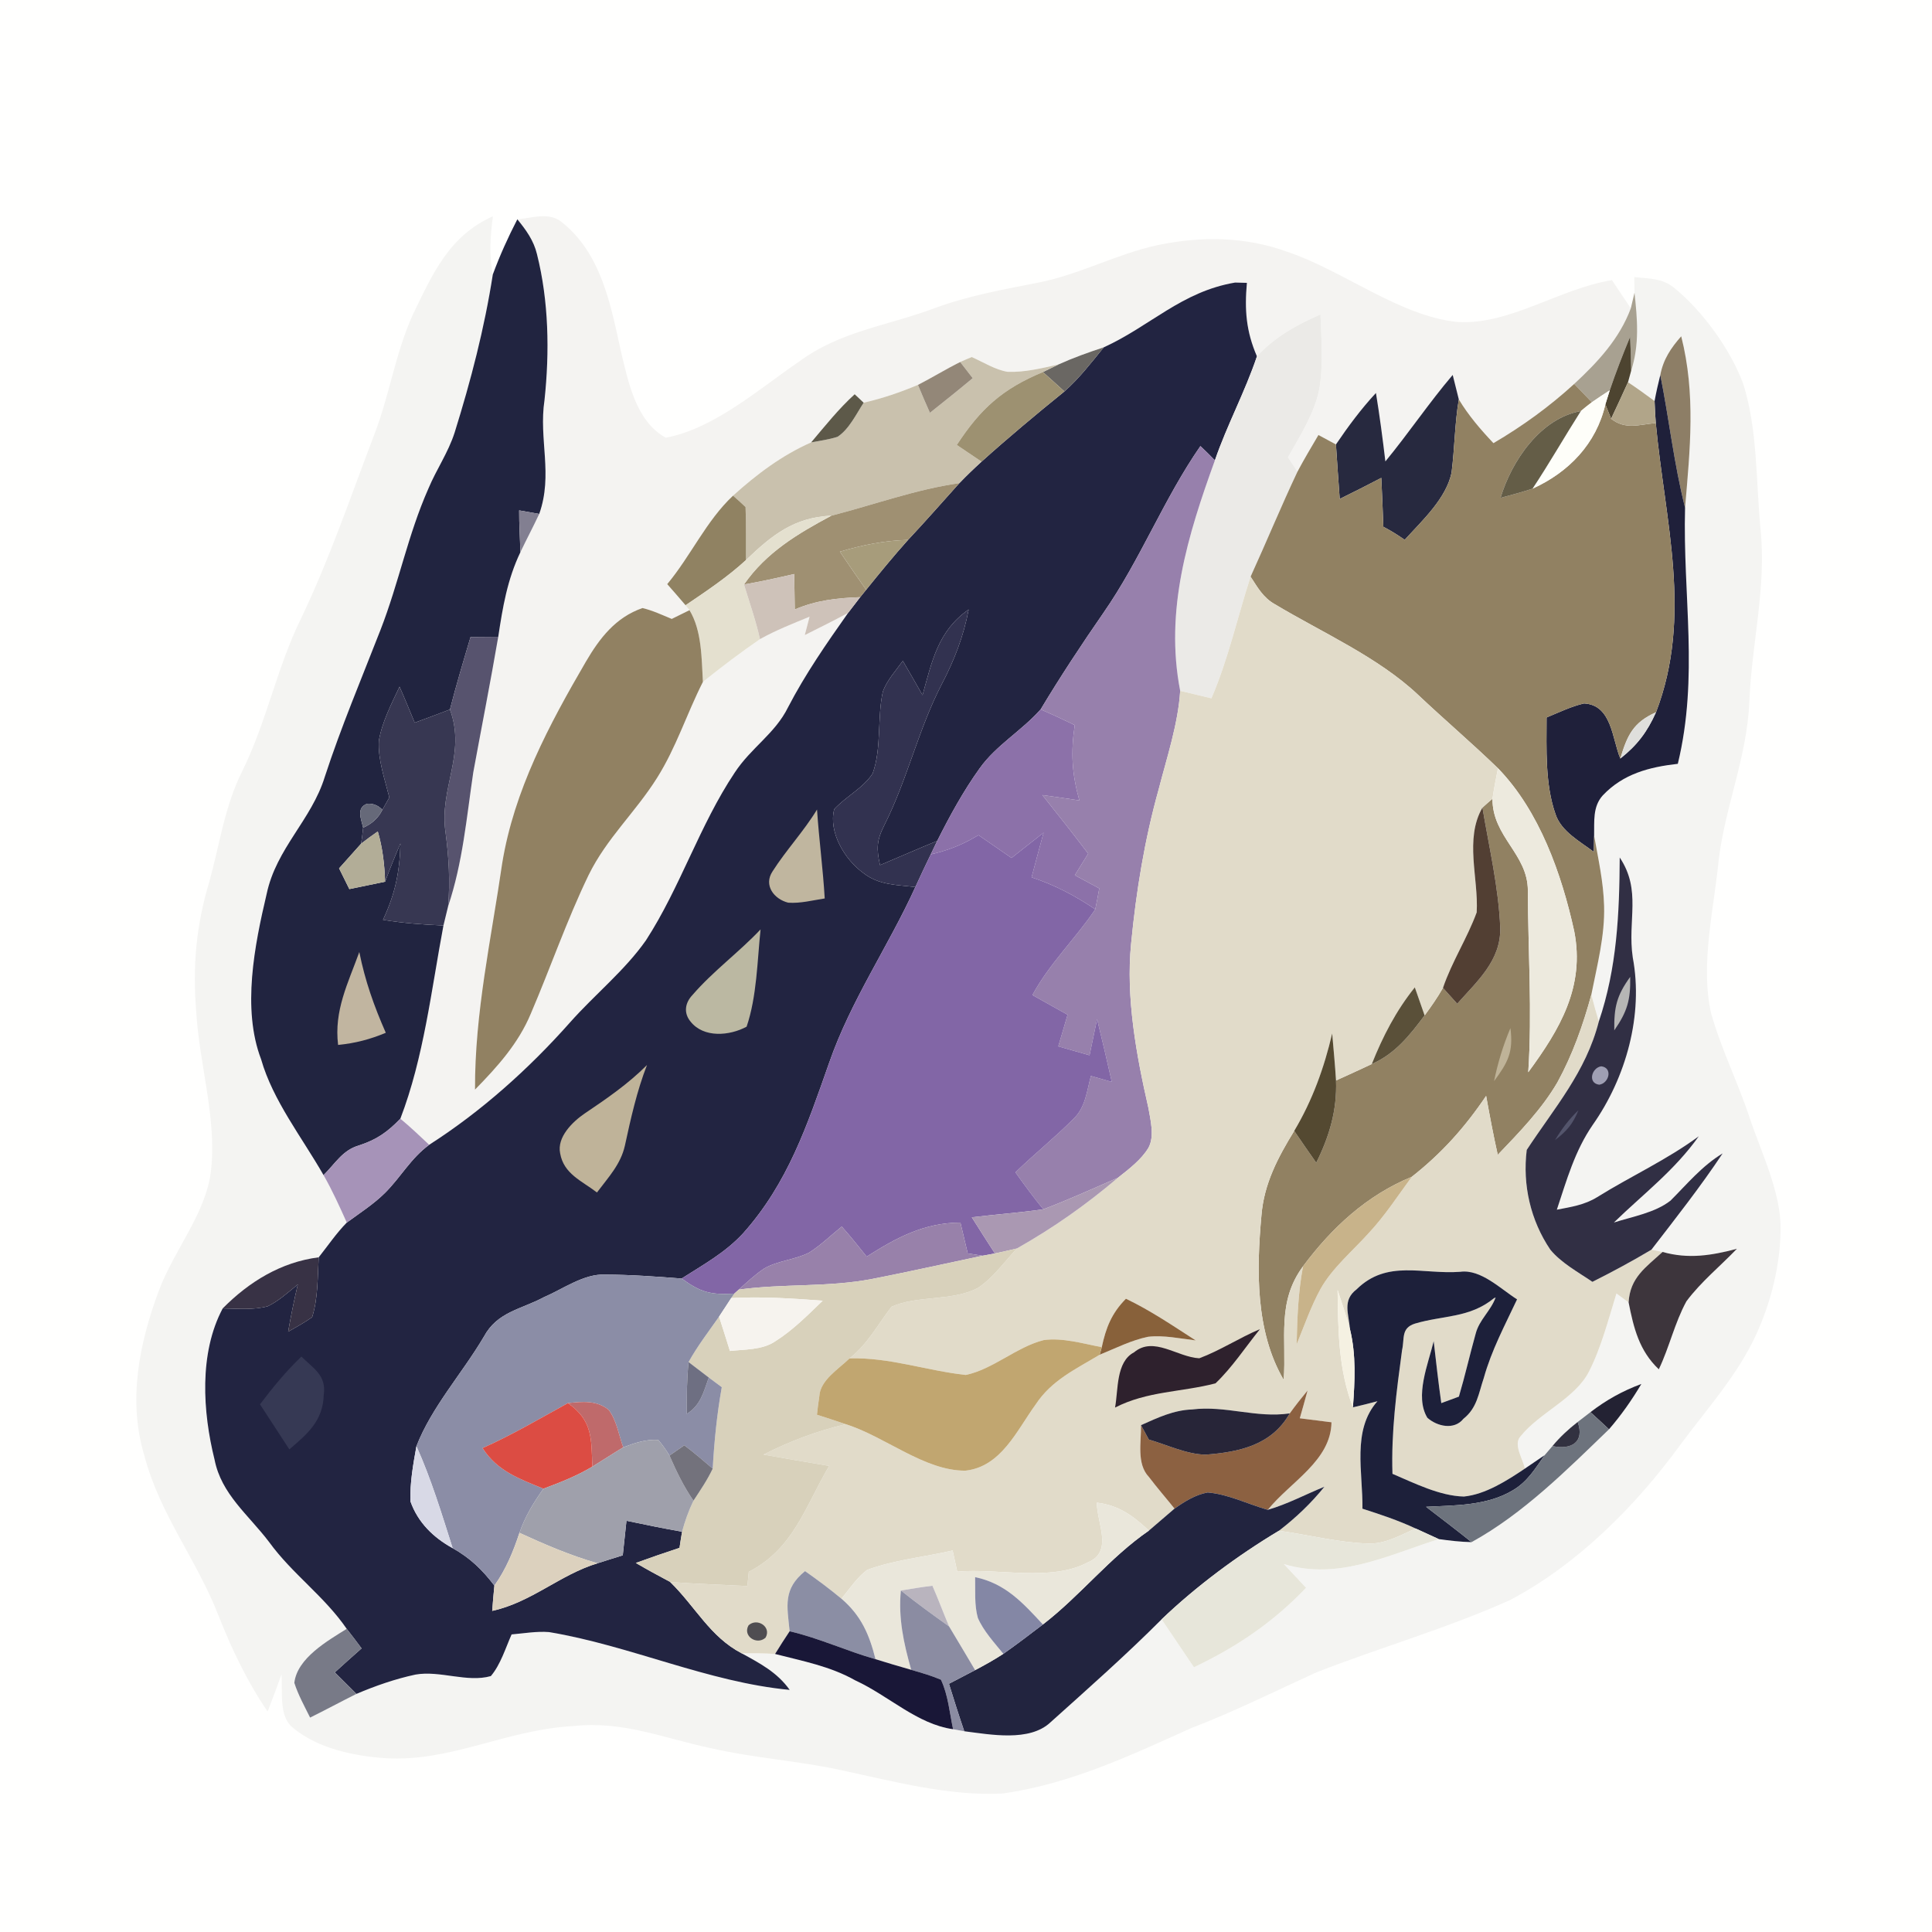 <?xml version="1.0" encoding="UTF-8" standalone="no"?>
<!DOCTYPE svg PUBLIC "-//W3C//DTD SVG 1.1//EN" "http://www.w3.org/Graphics/SVG/1.1/DTD/svg11.dtd">
<svg xmlns="http://www.w3.org/2000/svg" version="1.1" viewBox="0 0 256 256" width="256.0pt" height="256.0pt">
<path d="M 0.00 0.00 L 256.00 0.00 L 256.00 256.00 L 0.00 256.00 L 0.00 0.00 Z" fill="#fffffe" />
<path d="M 74.49 29.48 C 79.67 33.61 80.94 40.44 82.27 46.54 C 83.25 50.58 84.24 55.81 88.22 58.00 C 94.63 56.80 100.60 51.52 105.90 47.90 C 111.40 43.85 117.50 43.21 123.94 40.80 C 128.37 39.17 132.96 38.36 137.57 37.45 C 143.07 36.37 147.92 33.67 153.35 32.49 C 159.11 31.28 165.04 31.33 170.61 33.38 C 178.02 35.86 185.44 41.91 193.18 42.67 C 200.10 43.06 206.56 38.27 213.59 37.12 C 214.42 38.37 215.25 39.61 216.09 40.85 C 214.59 44.89 211.70 47.99 208.59 50.87 C 205.29 53.89 201.74 56.46 197.89 58.72 C 196.19 56.92 194.58 55.05 193.30 52.92 C 193.04 51.84 192.77 50.76 192.49 49.68 C 189.35 53.37 186.65 57.40 183.57 61.14 C 183.21 58.11 182.81 55.08 182.32 52.07 C 180.35 54.19 178.64 56.50 177.02 58.89 C 176.24 58.48 175.47 58.06 174.70 57.64 C 173.75 59.25 172.80 60.85 171.92 62.50 C 171.50 61.86 171.08 61.23 170.66 60.59 C 172.24 57.81 174.20 54.72 174.81 51.56 C 175.37 48.35 175.08 44.90 174.97 41.66 C 171.82 43.04 168.91 44.65 166.55 47.22 C 165.11 43.88 164.90 41.07 165.22 37.48 C 164.70 37.46 164.18 37.45 163.66 37.44 C 156.57 38.64 152.42 43.21 146.26 46.02 C 144.22 46.69 142.21 47.41 140.26 48.29 C 138.08 48.79 135.76 49.35 133.52 49.27 C 131.87 49.00 130.28 47.98 128.76 47.31 C 128.24 47.52 127.74 47.74 127.23 47.97 C 125.33 48.91 123.52 50.04 121.63 51.00 C 119.30 51.98 116.90 52.80 114.44 53.36 L 113.25 52.24 C 111.10 54.20 109.35 56.41 107.48 58.62 C 103.61 60.33 100.26 62.85 97.13 65.68 C 93.59 68.99 91.53 73.66 88.41 77.40 C 89.23 78.33 90.04 79.26 90.84 80.20 L 91.36 80.85 C 90.58 81.24 89.79 81.62 89.01 82.01 C 87.75 81.49 86.46 80.88 85.13 80.57 C 81.58 81.80 79.47 84.54 77.64 87.66 C 72.75 96.05 68.12 104.71 66.54 114.41 C 65.09 124.44 62.90 134.18 62.94 144.38 C 65.90 141.36 68.68 138.28 70.33 134.33 C 72.94 128.24 75.11 121.92 77.99 115.96 C 80.40 111.05 84.15 107.70 87.06 103.08 C 89.62 99.01 90.93 94.73 93.14 90.35 C 95.59 88.39 98.11 86.47 100.70 84.69 C 102.79 83.52 105.06 82.63 107.27 81.72 C 107.06 82.53 106.85 83.34 106.64 84.15 C 108.56 83.19 110.49 82.24 112.38 81.21 C 109.52 85.26 106.71 89.31 104.42 93.72 C 102.71 97.20 99.52 99.07 97.35 102.38 C 92.71 109.32 90.14 117.58 85.59 124.60 C 82.78 128.61 78.76 131.82 75.51 135.50 C 70.07 141.63 63.78 147.27 56.87 151.69 C 55.62 150.51 54.37 149.33 53.05 148.23 C 56.16 140.14 57.16 131.11 58.76 122.63 C 58.96 121.78 59.17 120.93 59.38 120.08 C 61.32 114.29 61.82 108.35 62.71 102.35 C 63.81 96.36 64.99 90.38 66.02 84.38 C 66.61 80.46 67.22 76.80 68.95 73.18 C 69.76 71.48 70.65 69.81 71.45 68.10 C 73.31 62.86 71.36 58.23 72.15 53.01 C 72.83 46.63 72.72 39.91 71.15 33.67 C 70.72 31.87 69.70 30.46 68.55 29.06 C 70.52 28.89 72.82 28.03 74.49 29.48 Z" fill="#f4f3f1" />
<path d="M 65.31 28.66 C 64.98 31.26 64.78 33.79 65.30 36.37 C 64.19 43.51 62.39 50.43 60.24 57.32 C 59.38 59.99 57.84 62.17 56.76 64.75 C 54.04 70.90 52.87 77.16 50.42 83.46 C 47.90 89.93 45.20 96.31 43.04 102.92 C 41.27 108.67 36.61 112.38 35.33 118.46 C 33.73 125.25 32.04 133.68 34.60 140.37 C 36.16 145.84 40.02 150.71 42.87 155.71 C 44.04 157.75 44.99 159.87 45.95 162.00 C 44.58 163.39 43.46 165.05 42.23 166.60 C 37.24 167.23 32.99 169.85 29.51 173.37 C 26.35 179.30 26.86 187.09 28.43 193.41 C 29.33 198.00 32.90 200.69 35.66 204.33 C 38.72 208.55 42.98 211.51 45.94 215.83 C 43.40 217.42 39.37 219.71 39.00 222.99 C 39.51 224.58 40.35 226.10 41.09 227.59 C 43.15 226.57 45.17 225.48 47.23 224.45 C 49.75 223.38 52.39 222.46 55.06 221.89 C 58.30 221.32 61.90 222.98 65.04 222.09 C 66.33 220.57 66.98 218.39 67.79 216.57 C 69.42 216.43 71.11 216.13 72.75 216.26 C 83.48 218.04 93.82 222.90 104.64 223.92 C 102.99 221.60 100.72 220.41 98.29 219.08 C 99.76 219.06 101.23 219.05 102.70 219.16 C 106.37 220.11 109.98 220.77 113.33 222.66 C 117.80 224.72 121.52 228.46 126.29 229.13 L 127.77 229.40 C 131.21 229.83 136.42 230.84 139.20 228.21 C 144.18 223.74 149.19 219.31 153.92 214.57 C 155.35 216.68 156.78 218.80 158.20 220.92 C 163.88 218.22 168.71 214.96 173.06 210.39 C 172.08 209.34 171.10 208.29 170.12 207.25 C 177.34 209.43 183.82 206.10 190.65 203.94 C 192.09 204.14 193.53 204.31 194.99 204.34 C 201.82 200.59 207.62 194.77 213.20 189.39 C 214.82 187.52 216.23 185.51 217.49 183.38 C 214.97 184.32 212.87 185.49 210.74 187.12 C 210.17 187.55 209.61 187.98 209.05 188.42 C 207.83 189.37 206.69 190.42 205.71 191.61 C 205.37 192.01 205.03 192.41 204.68 192.81 C 203.81 193.41 202.93 194.00 202.05 194.60 C 201.83 193.37 200.45 191.38 201.49 190.31 C 203.96 187.21 208.71 185.32 210.54 181.76 C 212.19 178.52 213.11 174.85 214.19 171.39 C 214.72 171.78 215.26 172.18 215.80 172.58 C 216.47 175.97 217.20 178.98 219.80 181.44 C 221.20 178.52 221.91 175.26 223.46 172.43 C 225.36 169.87 227.94 167.78 230.15 165.47 C 226.80 166.36 223.72 166.86 220.30 165.89 L 218.82 165.59 C 222.03 161.43 225.36 157.20 228.26 152.83 C 225.52 154.49 223.58 156.86 221.35 159.09 C 219.30 160.70 216.28 161.21 213.85 161.99 C 217.77 158.18 221.87 155.11 225.10 150.56 C 220.82 153.71 216.11 155.84 211.63 158.63 C 209.97 159.66 208.17 159.93 206.29 160.29 C 207.60 156.36 208.66 152.52 211.04 149.06 C 215.46 142.78 217.78 134.49 216.35 126.87 C 215.62 121.94 217.55 118.00 214.62 113.62 C 214.58 121.04 214.26 128.27 211.85 135.36 C 211.50 134.18 211.17 132.99 210.86 131.80 C 211.63 127.90 212.67 123.98 212.55 120.01 C 212.46 116.81 211.78 113.85 211.23 110.73 C 211.27 108.85 211.02 106.89 212.38 105.39 C 215.09 102.53 218.53 101.64 222.32 101.21 C 225.12 89.61 222.97 78.99 223.28 67.27 C 223.94 59.53 224.71 52.22 222.77 44.56 C 221.41 46.10 220.38 47.63 220.00 49.69 C 219.71 50.84 219.45 51.99 219.24 53.14 C 218.08 52.29 216.92 51.44 215.72 50.65 L 216.14 49.12 C 217.25 45.65 216.97 42.34 216.58 38.79 L 216.55 36.72 C 218.52 36.93 220.31 36.84 221.92 38.21 C 225.63 41.24 229.34 46.37 230.99 50.88 C 232.90 56.89 232.67 63.74 233.27 70.00 C 234.09 77.88 232.12 85.08 231.80 92.94 C 231.51 100.20 228.66 106.67 227.75 113.80 C 227.13 120.37 225.26 127.76 226.73 134.26 C 228.07 139.02 230.32 143.50 231.87 148.21 C 233.43 152.86 236.02 158.06 235.94 162.99 C 235.87 167.71 234.69 172.44 232.75 176.73 C 230.25 182.23 226.19 186.64 222.59 191.53 C 216.67 199.62 209.01 207.31 200.08 212.02 C 191.78 215.75 182.92 218.28 174.45 221.59 C 168.93 224.11 163.51 226.81 157.83 228.99 C 149.93 232.54 141.77 236.42 132.82 237.65 C 125.79 238.02 118.38 236.04 111.52 234.57 C 105.81 233.31 99.98 232.97 94.28 231.66 C 87.92 230.33 82.63 228.00 75.98 228.71 C 66.97 229.21 59.80 233.49 51.07 232.97 C 46.97 232.69 42.17 231.70 38.92 229.02 C 36.86 227.53 37.49 224.11 37.30 221.87 C 36.71 223.52 36.09 225.16 35.46 226.79 C 32.74 222.80 30.71 218.52 28.94 214.04 C 26.00 206.51 21.20 200.75 19.12 192.85 C 16.92 185.54 18.45 178.00 21.05 171.02 C 23.06 165.61 27.40 160.64 27.97 154.99 C 28.73 148.20 26.40 140.98 26.00 134.03 C 25.50 128.05 26.00 122.56 27.74 116.82 C 29.13 111.83 29.75 106.85 32.12 102.14 C 35.33 95.63 36.68 88.49 39.88 81.97 C 43.67 74.06 46.46 65.81 49.58 57.62 C 51.63 52.33 52.37 46.84 54.70 41.70 C 57.32 36.30 59.48 31.27 65.31 28.66 Z" fill="#f4f4f2" />
<path d="M 68.55 29.06 C 69.70 30.46 70.72 31.87 71.15 33.67 C 72.72 39.91 72.83 46.63 72.15 53.01 C 71.36 58.23 73.31 62.86 71.45 68.10 C 70.56 67.94 69.68 67.78 68.79 67.63 C 68.78 69.49 68.91 71.32 68.95 73.18 C 67.22 76.80 66.61 80.46 66.02 84.38 C 64.80 84.39 63.57 84.40 62.35 84.41 C 61.40 87.60 60.45 90.78 59.62 94.01 C 58.07 94.60 56.51 95.19 54.95 95.76 C 54.29 94.16 53.64 92.57 52.94 90.99 C 51.87 93.26 50.62 95.68 50.20 98.16 C 50.06 100.64 50.99 103.27 51.59 105.67 C 51.28 106.21 50.97 106.75 50.67 107.30 C 50.07 106.69 49.39 106.43 48.62 106.51 C 47.17 107.06 47.87 108.57 48.12 109.67 C 48.05 110.38 47.96 111.08 47.85 111.79 C 46.88 112.88 45.90 113.96 44.93 115.06 C 45.38 115.98 45.84 116.89 46.29 117.81 C 47.87 117.49 49.45 117.16 51.03 116.83 C 51.66 115.12 52.34 113.44 53.06 111.77 C 52.96 115.60 52.35 118.46 50.75 121.88 C 53.40 122.32 56.08 122.52 58.76 122.63 C 57.16 131.11 56.16 140.14 53.05 148.23 C 51.33 150.02 49.90 151.02 47.52 151.79 C 45.37 152.43 44.44 154.16 42.87 155.71 C 40.02 150.71 36.16 145.84 34.60 140.37 C 32.04 133.68 33.73 125.25 35.33 118.46 C 36.61 112.38 41.27 108.67 43.04 102.92 C 45.20 96.31 47.90 89.93 50.42 83.46 C 52.87 77.16 54.04 70.90 56.76 64.75 C 57.84 62.17 59.38 59.99 60.24 57.32 C 62.39 50.43 64.19 43.51 65.30 36.37 C 66.23 33.85 67.32 31.44 68.55 29.06 Z" fill="#212440" />
<path d="M 163.66 37.44 C 164.18 37.45 164.70 37.46 165.22 37.48 C 164.90 41.07 165.11 43.88 166.55 47.22 C 164.97 51.93 162.59 56.31 160.98 61.00 C 160.36 60.36 159.72 59.73 159.06 59.11 C 154.16 66.18 151.14 74.12 146.21 81.21 C 143.30 85.41 140.52 89.63 137.89 94.00 C 135.35 96.86 132.00 98.74 129.81 101.81 C 127.65 104.82 125.85 108.11 124.19 111.42 C 121.66 112.46 119.14 113.56 116.61 114.63 C 116.13 112.50 116.14 111.40 117.16 109.38 C 120.22 103.33 121.66 96.71 124.77 90.69 C 126.44 87.51 127.68 84.32 128.35 80.77 C 124.27 83.61 123.49 87.65 122.24 92.11 C 121.38 90.59 120.51 89.08 119.63 87.57 C 118.72 88.85 117.50 90.16 116.98 91.66 C 116.22 95.02 116.84 99.20 115.63 102.49 C 114.42 104.39 112.08 105.55 110.54 107.22 C 109.75 110.27 111.94 113.90 114.36 115.65 C 116.43 117.30 118.79 117.23 121.29 117.54 C 117.68 125.47 112.74 132.55 109.86 140.85 C 106.96 149.10 104.40 156.79 98.44 163.45 C 96.06 166.01 93.23 167.55 90.32 169.41 C 86.94 169.15 83.54 168.90 80.16 168.89 C 77.38 168.76 74.56 170.82 72.06 171.89 C 68.99 173.53 65.91 173.81 64.12 177.11 C 61.25 181.98 57.21 186.41 55.18 191.63 C 54.75 194.02 54.30 196.51 54.39 198.95 C 55.38 201.74 57.42 203.73 59.98 205.14 C 62.30 206.44 63.90 207.99 65.51 210.10 C 65.40 211.21 65.30 212.33 65.22 213.45 C 70.43 212.31 74.17 208.67 79.18 207.14 C 80.29 206.78 81.41 206.44 82.52 206.09 C 82.68 204.56 82.84 203.03 83.01 201.51 C 85.46 202.02 87.91 202.53 90.38 202.96 C 90.26 203.68 90.14 204.39 90.04 205.10 C 88.10 205.74 86.17 206.40 84.25 207.10 C 85.74 207.97 87.26 208.80 88.79 209.61 C 92.19 212.93 94.06 216.87 98.29 219.08 C 100.72 220.41 102.99 221.60 104.64 223.92 C 93.82 222.90 83.48 218.04 72.75 216.26 C 71.11 216.13 69.42 216.43 67.79 216.57 C 66.98 218.39 66.33 220.57 65.04 222.09 C 61.90 222.98 58.30 221.32 55.06 221.89 C 52.39 222.46 49.75 223.38 47.23 224.45 C 46.28 223.50 45.32 222.55 44.36 221.60 C 45.53 220.53 46.72 219.47 47.91 218.42 C 47.26 217.55 46.61 216.68 45.94 215.83 C 42.98 211.51 38.72 208.55 35.66 204.33 C 32.90 200.69 29.33 198.00 28.43 193.41 C 26.86 187.09 26.35 179.30 29.51 173.37 C 31.44 173.40 33.59 173.60 35.47 173.09 C 36.93 172.39 38.21 171.21 39.46 170.20 C 38.97 172.27 38.55 174.36 38.18 176.46 C 39.25 175.85 40.36 175.24 41.36 174.53 C 42.15 172.04 42.08 169.20 42.23 166.60 C 43.46 165.05 44.58 163.39 45.95 162.00 C 47.65 160.75 49.52 159.55 51.02 158.06 C 53.14 155.94 54.41 153.50 56.87 151.69 C 63.78 147.27 70.07 141.63 75.51 135.50 C 78.76 131.82 82.78 128.61 85.59 124.60 C 90.14 117.58 92.71 109.32 97.35 102.38 C 99.52 99.07 102.71 97.20 104.42 93.72 C 106.71 89.31 109.52 85.26 112.38 81.21 C 112.91 80.51 113.44 79.82 113.98 79.13 L 114.77 78.15 C 116.58 75.91 118.40 73.68 120.32 71.54 C 122.64 69.07 124.86 66.53 127.12 64.02 C 128.07 63.03 129.05 62.09 130.06 61.17 C 133.63 57.96 137.31 54.89 141.04 51.87 C 143.02 50.12 144.59 48.06 146.26 46.02 C 152.42 43.21 156.57 38.64 163.66 37.44 Z" fill="#222441" />
<path d="M 216.58 38.79 C 216.97 42.34 217.25 45.65 216.14 49.12 C 216.12 47.62 216.07 46.13 216.00 44.63 C 215.03 46.96 214.11 49.33 213.30 51.72 C 212.50 52.23 211.71 52.76 210.93 53.30 C 210.15 52.49 209.37 51.68 208.59 50.87 C 211.70 47.99 214.59 44.89 216.09 40.85 L 216.58 38.79 Z" fill="#a8a191" />
<path d="M 174.97 41.66 C 175.08 44.90 175.37 48.35 174.81 51.56 C 174.20 54.72 172.24 57.81 170.66 60.59 C 171.08 61.23 171.50 61.86 171.92 62.50 C 169.75 67.09 167.82 71.79 165.71 76.41 C 163.96 81.79 162.77 87.30 160.52 92.53 C 159.14 92.20 157.76 91.87 156.38 91.54 C 154.31 80.88 157.39 70.91 160.98 61.00 C 162.59 56.31 164.97 51.93 166.55 47.22 C 168.91 44.65 171.82 43.04 174.97 41.66 Z" fill="#ebeae7" />
<path d="M 216.00 44.63 C 216.07 46.13 216.12 47.62 216.14 49.12 L 215.72 50.65 C 214.99 52.27 214.24 53.88 213.48 55.49 L 212.72 53.58 L 213.30 51.72 C 214.11 49.33 215.03 46.96 216.00 44.63 Z" fill="#4d4430" />
<path d="M 222.77 44.56 C 224.71 52.22 223.94 59.53 223.28 67.27 C 221.81 61.47 221.17 55.55 220.00 49.69 C 220.38 47.63 221.41 46.10 222.77 44.56 Z" fill="#8d7e66" />
<path d="M 146.26 46.02 C 144.59 48.06 143.02 50.12 141.04 51.87 C 140.10 51.01 139.15 50.15 138.19 49.30 C 138.88 48.96 139.57 48.63 140.26 48.29 C 142.21 47.41 144.22 46.69 146.26 46.02 Z" fill="#6a6763" />
<path d="M 128.76 47.31 C 130.28 47.98 131.87 49.00 133.52 49.27 C 135.76 49.35 138.08 48.79 140.26 48.29 C 139.57 48.63 138.88 48.96 138.19 49.30 C 132.81 51.54 129.94 54.14 126.78 58.96 C 127.87 59.70 128.97 60.44 130.06 61.17 C 129.05 62.09 128.07 63.03 127.12 64.02 C 121.29 64.86 115.84 66.87 110.16 68.33 C 105.21 68.56 102.28 70.91 98.85 74.21 C 98.83 71.87 98.89 69.53 98.79 67.19 C 98.26 66.67 97.70 66.17 97.13 65.68 C 100.26 62.85 103.61 60.33 107.48 58.62 C 108.64 58.41 109.86 58.24 110.98 57.88 C 112.51 56.88 113.46 54.86 114.44 53.36 C 116.90 52.80 119.30 51.98 121.63 51.00 C 122.14 52.24 122.67 53.47 123.22 54.70 C 125.12 53.19 127.02 51.67 128.89 50.11 C 128.34 49.39 127.79 48.68 127.23 47.97 C 127.74 47.74 128.24 47.52 128.76 47.31 Z" fill="#c9c1ad" />
<path d="M 127.23 47.97 C 127.79 48.68 128.34 49.39 128.89 50.11 C 127.02 51.67 125.12 53.19 123.22 54.70 C 122.67 53.47 122.14 52.24 121.63 51.00 C 123.52 50.04 125.33 48.91 127.23 47.97 Z" fill="#938778" />
<path d="M 138.19 49.30 C 139.15 50.15 140.10 51.01 141.04 51.87 C 137.31 54.89 133.63 57.96 130.06 61.17 C 128.97 60.44 127.87 59.70 126.78 58.96 C 129.94 54.14 132.81 51.54 138.19 49.30 Z" fill="#9d9171" />
<path d="M 192.49 49.68 C 192.77 50.76 193.04 51.84 193.30 52.92 C 192.76 56.12 192.75 59.35 192.35 62.55 C 191.71 65.98 188.40 69.03 186.13 71.53 C 185.22 70.89 184.28 70.31 183.30 69.80 C 183.22 67.64 183.14 65.48 183.03 63.32 C 181.20 64.27 179.37 65.21 177.52 66.11 C 177.34 63.71 177.18 61.30 177.02 58.89 C 178.64 56.50 180.35 54.19 182.32 52.07 C 182.81 55.08 183.21 58.11 183.57 61.14 C 186.65 57.40 189.35 53.37 192.49 49.68 Z" fill="#27293f" />
<path d="M 220.00 49.69 C 221.17 55.55 221.81 61.47 223.28 67.27 C 222.97 78.99 225.12 89.61 222.32 101.21 C 218.53 101.64 215.09 102.53 212.38 105.39 C 211.02 106.89 211.27 108.85 211.23 110.73 L 211.19 112.88 C 209.36 111.50 206.88 110.18 206.12 107.90 C 204.72 103.95 204.92 99.21 204.93 95.07 C 206.54 94.41 208.19 93.60 209.89 93.21 C 213.58 93.40 213.61 97.89 214.70 100.51 C 216.94 98.74 218.26 96.99 219.43 94.38 C 224.32 81.63 220.60 69.00 219.40 56.06 C 219.33 55.09 219.27 54.12 219.24 53.14 C 219.45 51.99 219.71 50.84 220.00 49.69 Z" fill="#1f203a" />
<path d="M 208.59 50.87 C 209.37 51.68 210.15 52.49 210.93 53.30 C 210.43 53.67 209.94 54.07 209.47 54.47 C 204.13 55.40 200.27 61.11 198.83 65.97 C 200.24 65.59 201.68 65.21 203.07 64.75 C 207.86 62.58 211.52 58.80 212.72 53.58 L 213.48 55.49 C 215.41 56.99 217.18 56.25 219.40 56.06 C 220.60 69.00 224.32 81.63 219.43 94.38 C 216.41 95.73 215.63 97.41 214.70 100.51 C 213.61 97.89 213.58 93.40 209.89 93.21 C 208.19 93.60 206.54 94.41 204.93 95.07 C 204.92 99.21 204.72 103.95 206.12 107.90 C 206.88 110.18 209.36 111.50 211.19 112.88 L 211.23 110.73 C 211.78 113.85 212.46 116.81 212.55 120.01 C 212.67 123.98 211.63 127.90 210.86 131.80 C 209.78 135.78 208.37 139.76 206.38 143.39 C 204.32 146.95 201.29 150.06 198.46 153.02 C 197.88 150.43 197.39 147.82 196.92 145.21 C 194.11 149.38 191.03 152.82 187.07 155.93 C 181.09 158.39 176.48 162.67 172.66 167.79 C 169.15 172.53 170.49 177.34 170.10 182.85 C 166.33 176.41 166.49 168.22 167.15 161.02 C 167.49 156.84 169.34 153.35 171.49 149.85 C 172.45 151.27 173.43 152.67 174.41 154.07 C 176.14 150.58 177.18 147.12 177.03 143.17 C 178.61 142.45 180.20 141.74 181.77 140.99 C 184.88 139.63 186.79 137.18 188.77 134.55 C 189.64 133.37 190.48 132.17 191.20 130.90 C 191.83 131.60 192.46 132.30 193.09 133.00 C 195.72 130.02 198.89 127.28 198.79 122.95 C 198.58 117.61 197.31 112.27 196.43 107.01 C 196.87 106.61 197.31 106.22 197.76 105.84 C 197.74 110.90 202.43 113.13 202.45 117.99 C 202.47 126.04 203.04 134.03 202.50 142.08 C 206.68 136.39 210.04 130.77 208.59 123.38 C 206.93 115.82 203.98 107.45 198.49 101.80 C 195.05 98.47 191.40 95.37 187.92 92.08 C 182.60 87.06 175.17 83.81 168.92 80.06 C 167.39 79.21 166.63 77.83 165.71 76.41 C 167.82 71.79 169.75 67.09 171.92 62.50 C 172.80 60.85 173.75 59.25 174.70 57.64 C 175.47 58.06 176.24 58.48 177.02 58.89 C 177.18 61.30 177.34 63.71 177.52 66.11 C 179.37 65.21 181.20 64.27 183.03 63.32 C 183.14 65.48 183.22 67.64 183.30 69.80 C 184.28 70.31 185.22 70.89 186.13 71.53 C 188.40 69.03 191.71 65.98 192.35 62.55 C 192.75 59.35 192.76 56.12 193.30 52.92 C 194.58 55.05 196.19 56.92 197.89 58.72 C 201.74 56.46 205.29 53.89 208.59 50.87 Z" fill="#918162" />
<path d="M 213.30 51.72 L 212.72 53.58 C 211.52 58.80 207.86 62.58 203.07 64.75 C 205.30 61.39 207.30 57.88 209.47 54.47 C 209.94 54.07 210.43 53.67 210.93 53.30 C 211.71 52.76 212.50 52.23 213.30 51.72 Z" fill="#fefef9" />
<path d="M 215.72 50.65 C 216.92 51.44 218.08 52.29 219.24 53.14 C 219.27 54.12 219.33 55.09 219.40 56.06 C 217.18 56.25 215.41 56.99 213.48 55.49 C 214.24 53.88 214.99 52.27 215.72 50.65 Z" fill="#b1a589" />
<path d="M 113.25 52.24 L 114.44 53.36 C 113.46 54.86 112.51 56.88 110.98 57.88 C 109.86 58.24 108.64 58.41 107.48 58.62 C 109.35 56.41 111.10 54.20 113.25 52.24 Z" fill="#5d5949" />
<path d="M 209.47 54.47 C 207.30 57.88 205.30 61.39 203.07 64.75 C 201.68 65.21 200.24 65.59 198.83 65.97 C 200.27 61.11 204.13 55.40 209.47 54.47 Z" fill="#645d47" />
<path d="M 159.06 59.11 C 159.72 59.73 160.36 60.36 160.98 61.00 C 157.39 70.91 154.31 80.88 156.38 91.54 C 156.12 95.88 154.61 100.38 153.53 104.59 C 151.66 111.28 150.55 118.10 149.88 125.01 C 149.16 132.17 150.58 139.85 152.17 146.81 C 152.45 148.43 153.01 150.59 152.17 152.10 C 151.22 153.68 149.56 154.93 148.13 156.06 C 144.85 157.48 141.58 158.98 138.24 160.24 C 136.95 158.65 135.73 157.01 134.55 155.34 C 137.06 152.91 139.79 150.72 142.25 148.24 C 143.83 146.75 144.01 144.57 144.55 142.57 C 145.47 142.83 146.40 143.09 147.32 143.36 C 146.70 140.58 146.04 137.81 145.37 135.05 C 145.04 136.64 144.71 138.24 144.37 139.83 C 142.99 139.44 141.61 139.05 140.23 138.65 C 140.64 137.25 141.05 135.85 141.46 134.46 C 139.91 133.59 138.36 132.72 136.80 131.85 C 139.08 127.64 142.49 124.41 145.13 120.49 C 145.32 119.57 145.50 118.65 145.66 117.72 C 144.58 117.14 143.50 116.56 142.42 115.97 C 143.01 115.01 143.60 114.06 144.19 113.11 C 142.20 110.49 140.17 107.91 138.12 105.35 C 139.75 105.58 141.39 105.81 143.02 106.06 C 142.03 102.48 141.87 99.75 142.41 96.08 C 140.92 95.36 139.41 94.65 137.89 94.00 C 140.52 89.63 143.30 85.41 146.21 81.21 C 151.14 74.12 154.16 66.18 159.06 59.11 Z" fill="#9780ac" />
<path d="M 127.12 64.02 C 124.86 66.53 122.64 69.07 120.32 71.54 C 117.22 71.62 114.26 72.22 111.29 73.10 C 112.43 74.80 113.60 76.48 114.77 78.15 L 113.98 79.13 C 110.91 79.24 108.16 79.54 105.31 80.76 C 105.28 79.20 105.26 77.63 105.24 76.06 C 103.03 76.57 100.81 77.06 98.58 77.45 C 101.53 73.19 105.70 70.72 110.16 68.33 C 115.84 66.87 121.29 64.86 127.12 64.02 Z" fill="#9f9072" />
<path d="M 97.13 65.68 C 97.70 66.17 98.26 66.67 98.79 67.19 C 98.89 69.53 98.83 71.87 98.85 74.21 C 96.38 76.48 93.61 78.32 90.84 80.20 C 90.04 79.26 89.23 78.33 88.41 77.40 C 91.53 73.66 93.59 68.99 97.13 65.68 Z" fill="#908262" />
<path d="M 68.79 67.63 C 69.68 67.78 70.56 67.94 71.45 68.10 C 70.65 69.81 69.76 71.48 68.95 73.18 C 68.91 71.32 68.78 69.49 68.79 67.63 Z" fill="#827f91" />
<path d="M 110.16 68.33 C 105.70 70.72 101.53 73.19 98.58 77.45 C 99.32 79.86 100.15 82.22 100.70 84.69 C 98.11 86.47 95.59 88.39 93.14 90.35 C 92.96 87.25 93.01 83.56 91.36 80.85 L 90.84 80.20 C 93.61 78.32 96.38 76.48 98.85 74.21 C 102.28 70.91 105.21 68.56 110.16 68.33 Z" fill="#e4e0cf" />
<path d="M 120.32 71.54 C 118.40 73.68 116.58 75.91 114.77 78.15 C 113.60 76.48 112.43 74.80 111.29 73.10 C 114.26 72.22 117.22 71.62 120.32 71.54 Z" fill="#a79c7b" />
<path d="M 105.24 76.06 C 105.26 77.63 105.28 79.20 105.31 80.76 C 108.16 79.54 110.91 79.24 113.98 79.13 C 113.44 79.82 112.91 80.51 112.38 81.21 C 110.49 82.24 108.56 83.19 106.64 84.15 C 106.85 83.34 107.06 82.53 107.27 81.72 C 105.06 82.63 102.79 83.52 100.70 84.69 C 100.15 82.22 99.32 79.86 98.58 77.45 C 100.81 77.06 103.03 76.57 105.24 76.06 Z" fill="#cec2b9" />
<path d="M 165.71 76.41 C 166.63 77.83 167.39 79.21 168.92 80.06 C 175.17 83.81 182.60 87.06 187.92 92.08 C 191.40 95.37 195.05 98.47 198.49 101.80 C 198.22 103.14 197.96 104.49 197.76 105.84 C 197.31 106.22 196.87 106.61 196.43 107.01 C 194.03 111.19 195.93 116.35 195.67 120.89 C 194.42 124.31 192.39 127.41 191.20 130.90 C 190.48 132.17 189.64 133.37 188.77 134.55 C 188.34 133.31 187.90 132.07 187.47 130.83 C 184.99 133.92 183.23 137.32 181.77 140.99 C 180.20 141.74 178.61 142.45 177.03 143.17 C 176.90 141.09 176.70 139.01 176.52 136.94 C 175.45 141.51 173.90 145.81 171.49 149.85 C 169.34 153.35 167.49 156.84 167.15 161.02 C 166.49 168.22 166.33 176.41 170.10 182.85 C 170.49 177.34 169.15 172.53 172.66 167.79 C 172.01 171.22 171.89 174.66 171.81 178.14 C 172.81 175.70 173.70 173.13 174.96 170.82 C 176.50 168.04 179.25 165.74 181.38 163.37 C 183.53 161.06 185.21 158.46 187.07 155.93 C 191.03 152.82 194.11 149.38 196.92 145.21 C 197.39 147.82 197.88 150.43 198.46 153.02 C 201.29 150.06 204.32 146.95 206.38 143.39 C 208.37 139.76 209.78 135.78 210.86 131.80 C 211.17 132.99 211.50 134.18 211.85 135.36 C 210.14 142.05 205.96 146.79 202.30 152.37 C 201.73 157.00 202.80 161.70 205.42 165.58 C 206.87 167.35 209.12 168.56 211.00 169.85 C 213.66 168.52 216.27 167.11 218.82 165.59 L 220.30 165.89 C 218.08 167.93 215.98 169.28 215.80 172.58 C 215.26 172.18 214.72 171.78 214.19 171.39 C 213.11 174.85 212.19 178.52 210.54 181.76 C 208.71 185.32 203.96 187.21 201.49 190.31 C 200.45 191.38 201.83 193.37 202.05 194.60 C 199.70 196.18 196.83 198.02 193.97 198.30 C 190.76 198.22 187.43 196.53 184.51 195.29 C 184.33 189.75 185.04 184.38 185.78 178.90 C 186.13 177.36 185.62 175.99 187.47 175.39 C 191.21 174.27 194.72 174.67 197.96 172.02 L 198.18 171.92 C 197.52 173.72 196.02 174.86 195.54 176.70 C 194.76 179.48 194.13 182.29 193.31 185.06 C 192.53 185.35 191.76 185.63 190.98 185.92 C 190.59 183.19 190.29 180.45 189.97 177.71 C 189.26 180.71 187.41 185.01 189.13 187.86 C 190.42 189.01 192.69 189.53 193.91 188.00 C 195.73 186.56 195.91 184.65 196.61 182.59 C 197.64 178.89 199.40 175.62 201.02 172.17 C 198.84 170.80 196.22 168.14 193.48 168.52 C 188.52 168.90 183.80 166.85 179.75 170.85 C 177.84 172.30 178.72 174.10 178.88 176.13 C 178.39 174.37 177.81 172.65 177.24 170.93 C 177.31 176.26 177.33 181.41 179.27 186.48 C 180.36 186.23 181.44 185.95 182.52 185.67 C 179.10 189.52 180.61 195.12 180.53 199.91 C 182.93 200.68 185.31 201.47 187.59 202.54 C 185.49 203.44 183.47 204.66 181.12 204.52 C 177.24 204.37 173.31 203.36 169.47 202.83 C 171.70 201.11 173.72 199.20 175.49 197.00 C 172.96 198.03 170.63 199.29 167.99 200.06 C 170.98 196.35 176.35 193.57 176.43 188.46 C 175.03 188.28 173.63 188.10 172.23 187.93 C 172.58 186.71 172.93 185.48 173.26 184.25 C 172.44 185.24 171.65 186.24 170.90 187.28 C 166.49 187.94 162.40 186.21 157.97 186.76 C 155.50 186.85 153.41 187.85 151.19 188.84 C 151.23 191.05 150.57 193.97 152.24 195.71 C 153.32 197.14 154.51 198.50 155.63 199.90 C 154.49 200.86 153.38 201.85 152.24 202.81 C 150.13 200.85 148.26 199.46 145.34 199.11 C 145.33 201.80 147.57 205.64 144.13 207.03 C 139.26 209.62 132.30 207.77 126.84 208.25 C 126.63 207.32 126.43 206.39 126.23 205.45 C 122.49 206.32 118.50 206.69 114.90 208.02 C 113.56 209.03 112.55 210.55 111.50 211.84 C 109.95 210.55 108.32 209.34 106.67 208.18 C 103.73 210.57 104.29 212.76 104.63 216.15 C 103.96 217.14 103.33 218.15 102.70 219.16 C 101.23 219.05 99.76 219.06 98.29 219.08 C 94.06 216.87 92.19 212.93 88.79 209.61 C 92.19 209.89 95.62 209.98 99.03 210.16 C 99.09 209.53 99.16 208.90 99.22 208.27 C 105.16 205.20 106.64 199.73 109.87 194.24 C 106.97 193.75 104.06 193.26 101.17 192.74 C 104.72 190.94 108.18 189.65 112.05 188.71 C 117.24 190.32 122.50 194.91 127.92 194.87 C 132.66 194.36 134.74 189.53 137.21 186.13 C 139.34 182.88 142.50 181.45 145.71 179.51 C 147.80 178.66 149.92 177.58 152.13 177.13 C 154.18 176.89 156.39 177.37 158.43 177.61 C 155.43 175.68 152.41 173.62 149.19 172.09 C 147.30 174.01 146.55 175.90 145.99 178.51 C 143.54 178.04 140.79 177.22 138.29 177.57 C 134.69 178.48 131.58 181.44 127.96 182.19 C 122.76 181.62 117.90 179.84 112.57 179.99 C 114.98 178.09 116.30 175.53 118.13 173.15 C 121.57 171.60 126.21 172.46 129.61 170.64 C 131.58 169.33 133.13 167.16 134.74 165.43 C 139.61 162.67 143.87 159.67 148.13 156.06 C 149.56 154.93 151.22 153.68 152.17 152.10 C 153.01 150.59 152.45 148.43 152.17 146.81 C 150.58 139.85 149.16 132.17 149.88 125.01 C 150.55 118.10 151.66 111.28 153.53 104.59 C 154.61 100.38 156.12 95.88 156.38 91.54 C 157.76 91.87 159.14 92.20 160.52 92.53 C 162.77 87.30 163.96 81.79 165.71 76.41 Z" fill="#e1dbc9" />
<path d="M 85.13 80.57 C 86.46 80.88 87.75 81.49 89.01 82.01 C 89.79 81.62 90.58 81.24 91.36 80.85 C 93.01 83.56 92.96 87.25 93.14 90.35 C 90.93 94.73 89.62 99.01 87.06 103.08 C 84.15 107.70 80.40 111.05 77.99 115.96 C 75.11 121.92 72.94 128.24 70.33 134.33 C 68.68 138.28 65.90 141.36 62.94 144.38 C 62.90 134.18 65.09 124.44 66.54 114.41 C 68.12 104.71 72.75 96.05 77.64 87.66 C 79.47 84.54 81.58 81.80 85.13 80.57 Z" fill="#918162" />
<path d="M 128.35 80.77 C 127.68 84.32 126.44 87.51 124.77 90.69 C 121.66 96.71 120.22 103.33 117.16 109.38 C 116.14 111.40 116.13 112.50 116.61 114.63 C 119.14 113.56 121.66 112.46 124.19 111.42 L 123.33 113.21 C 122.63 114.64 121.96 116.09 121.29 117.54 C 118.79 117.23 116.43 117.30 114.36 115.65 C 111.94 113.90 109.75 110.27 110.54 107.22 C 112.08 105.55 114.42 104.39 115.63 102.49 C 116.84 99.20 116.22 95.02 116.98 91.66 C 117.50 90.16 118.72 88.85 119.63 87.57 C 120.51 89.08 121.38 90.59 122.24 92.11 C 123.49 87.65 124.27 83.61 128.35 80.77 Z" fill="#323250" />
<path d="M 62.35 84.41 C 63.57 84.40 64.80 84.39 66.02 84.38 C 64.99 90.38 63.81 96.36 62.71 102.35 C 61.82 108.35 61.32 114.29 59.38 120.08 C 59.66 116.81 59.47 113.57 59.04 110.32 C 58.16 104.46 61.81 99.95 59.62 94.01 C 60.45 90.78 61.40 87.60 62.35 84.41 Z" fill="#57536e" />
<path d="M 52.94 90.99 C 53.64 92.57 54.29 94.16 54.95 95.76 C 56.51 95.19 58.07 94.60 59.62 94.01 C 61.81 99.95 58.16 104.46 59.04 110.32 C 59.47 113.57 59.66 116.81 59.38 120.08 C 59.17 120.93 58.96 121.78 58.76 122.63 C 56.08 122.52 53.40 122.32 50.75 121.88 C 52.35 118.46 52.96 115.60 53.06 111.77 C 52.34 113.44 51.66 115.12 51.03 116.83 C 50.95 114.56 50.70 112.35 50.06 110.17 C 49.31 110.69 48.57 111.23 47.85 111.79 C 47.96 111.08 48.05 110.38 48.12 109.67 C 49.31 109.15 50.15 108.36 50.67 107.30 C 50.97 106.75 51.28 106.21 51.59 105.67 C 50.99 103.27 50.06 100.64 50.20 98.16 C 50.62 95.68 51.87 93.26 52.94 90.99 Z" fill="#373752" />
<path d="M 137.89 94.00 C 139.41 94.65 140.92 95.36 142.41 96.08 C 141.87 99.75 142.03 102.48 143.02 106.06 C 141.39 105.81 139.75 105.58 138.12 105.35 C 140.17 107.91 142.20 110.49 144.19 113.11 C 143.60 114.06 143.01 115.01 142.42 115.97 C 143.50 116.56 144.58 117.14 145.66 117.72 C 145.50 118.65 145.32 119.57 145.13 120.49 C 142.45 118.68 139.76 117.26 136.69 116.25 C 137.21 114.27 137.75 112.30 138.28 110.33 C 136.86 111.44 135.44 112.56 134.03 113.68 C 132.57 112.67 131.12 111.66 129.66 110.66 L 129.44 110.78 L 129.18 110.93 C 127.32 112.02 125.43 112.73 123.33 113.21 L 124.19 111.42 C 125.85 108.11 127.65 104.82 129.81 101.81 C 132.00 98.74 135.35 96.86 137.89 94.00 Z" fill="#8c71a9" />
<path d="M 219.43 94.38 C 218.26 96.99 216.94 98.74 214.70 100.51 C 215.63 97.41 216.41 95.73 219.43 94.38 Z" fill="#dfdfdc" />
<path d="M 198.49 101.80 C 203.98 107.45 206.93 115.82 208.59 123.38 C 210.04 130.77 206.68 136.39 202.50 142.08 C 203.04 134.03 202.47 126.04 202.45 117.99 C 202.43 113.13 197.74 110.90 197.76 105.84 C 197.96 104.49 198.22 103.14 198.49 101.80 Z" fill="#edeade" />
<path d="M 50.67 107.30 C 50.15 108.36 49.31 109.15 48.12 109.67 C 47.87 108.57 47.17 107.06 48.62 106.51 C 49.39 106.43 50.07 106.69 50.67 107.30 Z" fill="#666979" />
<path d="M 108.26 107.27 C 108.52 111.20 109.05 115.11 109.28 119.05 C 107.71 119.29 106.03 119.73 104.44 119.61 C 102.56 119.14 101.15 117.30 102.36 115.47 C 104.17 112.63 106.50 110.16 108.26 107.27 Z" fill="#c0b69f" />
<path d="M 196.43 107.01 C 197.31 112.27 198.58 117.61 198.79 122.95 C 198.89 127.28 195.72 130.02 193.09 133.00 C 192.46 132.30 191.83 131.60 191.20 130.90 C 192.39 127.41 194.42 124.31 195.67 120.89 C 195.93 116.35 194.03 111.19 196.43 107.01 Z" fill="#523f33" />
<path d="M 50.06 110.17 C 50.70 112.35 50.95 114.56 51.03 116.83 C 49.45 117.16 47.87 117.49 46.29 117.81 C 45.84 116.89 45.38 115.98 44.93 115.06 C 45.90 113.96 46.88 112.88 47.85 111.79 C 48.57 111.23 49.31 110.69 50.06 110.17 Z" fill="#b2ad97" />
<path d="M 129.18 110.93 L 129.44 110.78 L 129.66 110.66 C 131.12 111.66 132.57 112.67 134.03 113.68 C 135.44 112.56 136.86 111.44 138.28 110.33 C 137.75 112.30 137.21 114.27 136.69 116.25 C 139.76 117.26 142.45 118.68 145.13 120.49 C 142.49 124.41 139.08 127.64 136.80 131.85 C 138.36 132.72 139.91 133.59 141.46 134.46 C 141.05 135.85 140.64 137.25 140.23 138.65 C 141.61 139.05 142.99 139.44 144.37 139.83 C 144.71 138.24 145.04 136.64 145.37 135.05 C 146.04 137.81 146.70 140.58 147.32 143.36 C 146.40 143.09 145.47 142.83 144.55 142.57 C 144.01 144.57 143.83 146.75 142.25 148.24 C 139.79 150.72 137.06 152.91 134.55 155.34 C 135.73 157.01 136.95 158.65 138.24 160.24 C 135.10 160.69 131.92 160.92 128.77 161.30 C 129.78 162.91 130.80 164.50 131.83 166.09 L 130.20 166.39 C 129.54 166.29 128.88 166.19 128.23 166.08 C 127.91 164.72 127.58 163.36 127.26 162.00 C 122.43 162.03 118.80 163.99 114.84 166.51 C 113.76 165.17 112.69 163.81 111.54 162.53 C 110.12 163.66 108.78 164.99 107.24 165.96 C 105.40 166.93 103.06 167.03 101.25 168.09 C 100.05 168.89 98.96 169.92 97.89 170.88 L 97.29 171.42 C 94.15 171.59 92.83 171.24 90.32 169.41 C 93.23 167.55 96.06 166.01 98.44 163.45 C 104.40 156.79 106.96 149.10 109.86 140.85 C 112.74 132.55 117.68 125.47 121.29 117.54 C 121.96 116.09 122.63 114.64 123.33 113.21 C 125.43 112.73 127.32 112.02 129.18 110.93 Z" fill="#8266a6" />
<path d="M 214.62 113.62 C 217.55 118.00 215.62 121.94 216.35 126.87 C 217.78 134.49 215.46 142.78 211.04 149.06 C 208.66 152.52 207.60 156.36 206.29 160.29 C 208.17 159.93 209.97 159.66 211.63 158.63 C 216.11 155.84 220.82 153.71 225.10 150.56 C 221.87 155.11 217.77 158.18 213.85 161.99 C 216.28 161.21 219.30 160.70 221.35 159.09 C 223.58 156.86 225.52 154.49 228.26 152.83 C 225.36 157.20 222.03 161.43 218.82 165.59 C 216.27 167.11 213.66 168.52 211.00 169.85 C 209.12 168.56 206.87 167.35 205.42 165.58 C 202.80 161.70 201.73 157.00 202.30 152.37 C 205.96 146.79 210.14 142.05 211.85 135.36 C 214.26 128.27 214.58 121.04 214.62 113.62 Z" fill="#312f44" />
<path d="M 100.78 123.15 C 100.34 127.34 100.29 132.04 98.93 136.04 C 96.70 137.25 93.24 137.58 91.49 135.35 C 90.56 134.22 90.77 132.88 91.75 131.85 C 94.47 128.69 97.91 126.19 100.78 123.15 Z" fill="#bbb8a2" />
<path d="M 47.61 126.15 C 48.38 129.98 49.55 133.28 51.12 136.85 C 49.01 137.73 47.08 138.23 44.80 138.46 C 44.24 133.90 46.11 130.30 47.61 126.15 Z" fill="#c1b5a0" />
<path d="M 216.01 129.44 C 216.07 132.52 215.63 134.02 213.90 136.53 C 213.86 133.46 214.21 131.93 216.01 129.44 Z" fill="#b6b6b5" />
<path d="M 187.47 130.83 C 187.90 132.07 188.34 133.31 188.77 134.55 C 186.79 137.18 184.88 139.63 181.77 140.99 C 183.23 137.32 184.99 133.92 187.47 130.83 Z" fill="#5a5039" />
<path d="M 176.52 136.94 C 176.70 139.01 176.90 141.09 177.03 143.17 C 177.18 147.12 176.14 150.58 174.41 154.07 C 173.43 152.67 172.45 151.27 171.49 149.85 C 173.90 145.81 175.45 141.51 176.52 136.94 Z" fill="#544931" />
<path d="M 200.14 136.23 C 200.54 139.42 199.82 140.75 197.97 143.26 C 198.47 140.83 199.17 138.52 200.14 136.23 Z" fill="#bfb398" />
<path d="M 85.73 141.12 C 84.38 144.60 83.59 148.18 82.80 151.81 C 82.24 154.30 80.59 156.02 79.10 158.01 C 77.10 156.47 74.69 155.56 74.22 152.81 C 73.78 150.67 75.87 148.63 77.49 147.53 C 80.40 145.57 83.24 143.62 85.73 141.12 Z" fill="#bfb399" />
<path d="M 212.17 141.29 C 213.74 141.48 213.21 143.54 211.91 143.73 C 210.34 143.54 210.89 141.48 212.17 141.29 Z" fill="#9f9fb3" />
<path d="M 209.15 147.11 C 208.42 148.94 207.60 149.88 206.05 151.07 C 206.94 149.58 207.90 148.31 209.15 147.11 Z" fill="#54556c" />
<path d="M 53.05 148.23 C 54.37 149.33 55.62 150.51 56.87 151.69 C 54.41 153.50 53.14 155.94 51.02 158.06 C 49.52 159.55 47.65 160.75 45.95 162.00 C 44.99 159.87 44.04 157.75 42.87 155.71 C 44.44 154.16 45.37 152.43 47.52 151.79 C 49.90 151.02 51.33 150.02 53.05 148.23 Z" fill="#a693b8" />
<path d="M 148.13 156.06 C 143.87 159.67 139.61 162.67 134.74 165.43 C 133.78 165.66 132.80 165.88 131.83 166.09 C 130.80 164.50 129.78 162.91 128.77 161.30 C 131.92 160.92 135.10 160.69 138.24 160.24 C 141.58 158.98 144.85 157.48 148.13 156.06 Z" fill="#aa98b2" />
<path d="M 187.07 155.93 C 185.21 158.46 183.53 161.06 181.38 163.37 C 179.25 165.74 176.50 168.04 174.96 170.82 C 173.70 173.13 172.81 175.70 171.81 178.14 C 171.89 174.66 172.01 171.22 172.66 167.79 C 176.48 162.67 181.09 158.39 187.07 155.93 Z" fill="#c8b38a" />
<path d="M 111.54 162.53 C 112.69 163.81 113.76 165.17 114.84 166.51 C 118.80 163.99 122.43 162.03 127.26 162.00 C 127.58 163.36 127.91 164.72 128.23 166.08 C 128.88 166.19 129.54 166.29 130.20 166.39 C 125.32 167.42 120.45 168.51 115.55 169.47 C 109.63 170.60 103.88 170.06 97.89 170.88 C 98.96 169.92 100.05 168.89 101.25 168.09 C 103.06 167.03 105.40 166.93 107.24 165.96 C 108.78 164.99 110.12 163.66 111.54 162.53 Z" fill="#9881aa" />
<path d="M 134.74 165.43 C 133.13 167.16 131.58 169.33 129.61 170.64 C 126.21 172.46 121.57 171.60 118.13 173.15 C 116.30 175.53 114.98 178.09 112.57 179.99 C 111.15 181.39 108.65 182.88 108.56 185.04 C 108.44 185.85 108.33 186.65 108.25 187.46 C 109.52 187.87 110.79 188.27 112.05 188.71 C 108.18 189.65 104.72 190.94 101.17 192.74 C 104.06 193.26 106.97 193.75 109.87 194.24 C 106.64 199.73 105.16 205.20 99.22 208.27 C 99.16 208.90 99.09 209.53 99.03 210.16 C 95.62 209.98 92.19 209.89 88.79 209.61 C 87.26 208.80 85.74 207.97 84.25 207.10 C 86.17 206.40 88.10 205.74 90.04 205.10 C 90.14 204.39 90.26 203.68 90.38 202.96 C 90.76 201.55 91.25 200.17 91.89 198.85 C 92.80 197.46 93.73 196.11 94.44 194.60 C 94.64 190.97 95.00 187.40 95.64 183.81 C 95.06 183.39 94.49 182.96 93.92 182.53 C 93.02 181.85 92.13 181.16 91.24 180.48 C 92.42 178.35 93.89 176.45 95.28 174.46 C 95.77 175.98 96.25 177.49 96.72 179.01 C 98.71 178.79 101.03 178.88 102.72 177.73 C 105.02 176.29 107.06 174.23 109.01 172.35 C 104.95 172.05 100.96 171.78 96.89 172.00 L 97.29 171.42 L 97.89 170.88 C 103.88 170.06 109.63 170.60 115.55 169.47 C 120.45 168.51 125.32 167.42 130.20 166.39 L 131.83 166.09 C 132.80 165.88 133.78 165.66 134.74 165.43 Z" fill="#d8d1bb" />
<path d="M 230.15 165.47 C 227.94 167.78 225.36 169.87 223.46 172.43 C 221.91 175.26 221.20 178.52 219.80 181.44 C 217.20 178.98 216.47 175.97 215.80 172.58 C 215.98 169.28 218.08 167.93 220.30 165.89 C 223.72 166.86 226.80 166.36 230.15 165.47 Z" fill="#3d353c" />
<path d="M 42.23 166.60 C 42.08 169.20 42.15 172.04 41.36 174.53 C 40.36 175.24 39.25 175.85 38.18 176.46 C 38.55 174.36 38.97 172.27 39.46 170.20 C 38.21 171.21 36.93 172.39 35.47 173.09 C 33.59 173.60 31.44 173.40 29.51 173.37 C 32.99 169.85 37.24 167.23 42.23 166.60 Z" fill="#383245" />
<path d="M 80.16 168.89 C 83.54 168.90 86.94 169.15 90.32 169.41 C 92.83 171.24 94.15 171.59 97.29 171.42 L 96.89 172.00 C 96.35 172.82 95.81 173.64 95.28 174.46 C 93.89 176.45 92.42 178.35 91.24 180.48 C 91.01 182.76 90.98 185.06 91.00 187.35 C 92.86 186.18 93.22 184.46 93.92 182.53 C 94.49 182.96 95.06 183.39 95.64 183.81 C 95.00 187.40 94.64 190.97 94.44 194.60 C 93.21 193.56 91.97 192.47 90.67 191.51 C 90.01 191.96 89.36 192.41 88.71 192.87 C 88.27 192.14 87.77 191.45 87.23 190.80 C 85.57 190.69 84.10 191.21 82.58 191.78 C 82.01 190.18 81.70 188.19 80.66 186.82 C 79.11 185.53 77.12 185.70 75.25 185.92 C 71.51 187.98 67.86 190.13 63.94 191.88 C 65.90 194.93 68.81 195.95 72.01 197.26 C 70.71 199.09 69.56 200.97 68.83 203.11 C 68.00 205.61 67.05 207.94 65.51 210.10 C 63.90 207.99 62.30 206.44 59.98 205.14 C 58.54 200.62 57.13 195.95 55.18 191.63 C 57.21 186.41 61.25 181.98 64.12 177.11 C 65.91 173.81 68.99 173.53 72.06 171.89 C 74.56 170.82 77.38 168.76 80.16 168.89 Z" fill="#8b8da6" />
<path d="M 193.48 168.52 C 196.22 168.14 198.84 170.80 201.02 172.17 C 199.40 175.62 197.64 178.89 196.61 182.59 C 195.91 184.65 195.73 186.56 193.91 188.00 C 192.69 189.53 190.42 189.01 189.13 187.86 C 187.41 185.01 189.26 180.71 189.97 177.71 C 190.29 180.45 190.59 183.19 190.98 185.92 C 191.76 185.63 192.53 185.35 193.31 185.06 C 194.13 182.29 194.76 179.48 195.54 176.70 C 196.02 174.86 197.52 173.72 198.18 171.92 L 197.96 172.02 C 194.72 174.67 191.21 174.27 187.47 175.39 C 185.62 175.99 186.13 177.36 185.78 178.90 C 185.04 184.38 184.33 189.75 184.51 195.29 C 187.43 196.53 190.76 198.22 193.97 198.30 C 196.83 198.02 199.70 196.18 202.05 194.60 C 202.93 194.00 203.81 193.41 204.68 192.81 C 203.43 194.59 202.42 196.31 200.48 197.46 C 197.06 199.53 192.82 199.46 188.96 199.66 C 190.98 201.20 193.00 202.75 194.99 204.34 C 193.53 204.31 192.09 204.14 190.65 203.94 C 189.63 203.48 188.61 203.01 187.59 202.54 C 185.31 201.47 182.93 200.68 180.53 199.91 C 180.61 195.12 179.10 189.52 182.52 185.67 C 181.44 185.95 180.36 186.23 179.27 186.48 C 179.52 182.99 179.71 179.57 178.88 176.13 C 178.72 174.10 177.84 172.30 179.75 170.85 C 183.80 166.85 188.52 168.90 193.48 168.52 Z" fill="#1d203a" />
<path d="M 177.24 170.93 C 177.81 172.65 178.39 174.37 178.88 176.13 C 179.71 179.57 179.52 182.99 179.27 186.48 C 177.33 181.41 177.31 176.26 177.24 170.93 Z" fill="#f5f1e2" />
<path d="M 96.89 172.00 C 100.96 171.78 104.95 172.05 109.01 172.35 C 107.06 174.23 105.02 176.29 102.72 177.73 C 101.03 178.88 98.71 178.79 96.72 179.01 C 96.25 177.49 95.77 175.98 95.28 174.46 C 95.81 173.64 96.35 172.82 96.89 172.00 Z" fill="#f6f3ee" />
<path d="M 149.19 172.09 C 152.41 173.62 155.43 175.68 158.43 177.61 C 156.39 177.37 154.18 176.89 152.13 177.13 C 149.92 177.58 147.80 178.66 145.71 179.51 L 145.99 178.51 C 146.55 175.90 147.30 174.01 149.19 172.09 Z" fill="#88613a" />
<path d="M 166.95 176.12 C 165.02 178.51 163.28 181.18 161.06 183.30 C 156.54 184.48 152.03 184.31 147.75 186.51 C 148.19 184.18 147.85 180.45 150.27 179.19 C 152.87 177.01 155.97 179.82 158.91 179.98 C 161.68 178.95 164.21 177.27 166.95 176.12 Z" fill="#2e212d" />
<path d="M 138.29 177.57 C 140.79 177.22 143.54 178.04 145.99 178.51 L 145.71 179.51 C 142.50 181.45 139.34 182.88 137.21 186.13 C 134.74 189.53 132.66 194.36 127.92 194.87 C 122.50 194.91 117.24 190.32 112.05 188.71 C 110.79 188.27 109.52 187.87 108.25 187.46 C 108.33 186.65 108.44 185.85 108.56 185.04 C 108.65 182.88 111.15 181.39 112.57 179.99 C 117.90 179.84 122.76 181.62 127.96 182.19 C 131.58 181.44 134.69 178.48 138.29 177.57 Z" fill="#c1a670" />
<path d="M 39.94 179.75 C 41.53 181.34 43.26 182.22 42.90 184.80 C 42.81 188.26 40.75 189.99 38.34 192.05 C 37.04 190.07 35.75 188.07 34.45 186.08 C 36.14 183.85 37.91 181.69 39.94 179.75 Z" fill="#363954" />
<path d="M 91.24 180.48 C 92.13 181.16 93.02 181.85 93.92 182.53 C 93.22 184.46 92.86 186.18 91.00 187.35 C 90.98 185.06 91.01 182.76 91.24 180.48 Z" fill="#6e6f82" />
<path d="M 217.49 183.38 C 216.23 185.51 214.82 187.52 213.20 189.39 C 212.39 188.63 211.57 187.87 210.74 187.12 C 212.87 185.49 214.97 184.32 217.49 183.38 Z" fill="#232233" />
<path d="M 80.66 186.82 C 81.70 188.19 82.01 190.18 82.58 191.78 C 81.20 192.61 79.86 193.50 78.49 194.34 C 78.35 190.61 78.54 188.23 75.25 185.92 C 77.12 185.70 79.11 185.53 80.66 186.82 Z" fill="#bf6a6b" />
<path d="M 173.26 184.25 C 172.93 185.48 172.58 186.71 172.23 187.93 C 173.63 188.10 175.03 188.28 176.43 188.46 C 176.35 193.57 170.98 196.35 167.99 200.06 C 165.41 199.32 162.68 197.97 160.02 197.76 C 158.39 198.06 156.96 198.96 155.63 199.90 C 154.51 198.50 153.32 197.14 152.24 195.71 C 150.57 193.97 151.23 191.05 151.19 188.84 C 151.54 189.47 151.89 190.11 152.23 190.75 C 154.65 191.45 157.22 192.70 159.75 192.75 C 164.25 192.40 168.50 191.49 170.90 187.28 C 171.65 186.24 172.44 185.24 173.26 184.25 Z" fill="#8c6141" />
<path d="M 75.25 185.92 C 78.54 188.23 78.35 190.61 78.49 194.34 C 76.44 195.56 74.24 196.44 72.01 197.26 C 68.81 195.95 65.90 194.93 63.94 191.88 C 67.86 190.13 71.51 187.98 75.25 185.92 Z" fill="#dc4c43" />
<path d="M 157.97 186.76 C 162.40 186.21 166.49 187.94 170.90 187.28 C 168.50 191.49 164.25 192.40 159.75 192.75 C 157.22 192.70 154.65 191.45 152.23 190.75 C 151.89 190.11 151.54 189.47 151.19 188.84 C 153.41 187.85 155.50 186.85 157.97 186.76 Z" fill="#272538" />
<path d="M 210.74 187.12 C 211.57 187.87 212.39 188.63 213.20 189.39 C 207.62 194.77 201.82 200.59 194.99 204.34 C 193.00 202.75 190.98 201.20 188.96 199.66 C 192.82 199.46 197.06 199.53 200.48 197.46 C 202.42 196.31 203.43 194.59 204.68 192.81 C 205.03 192.41 205.37 192.01 205.71 191.61 C 208.17 192.15 210.02 191.11 209.05 188.42 C 209.61 187.98 210.17 187.55 210.74 187.12 Z" fill="#6d737d" />
<path d="M 209.05 188.42 C 210.02 191.11 208.17 192.15 205.71 191.61 C 206.69 190.42 207.83 189.37 209.05 188.42 Z" fill="#323140" />
<path d="M 87.23 190.80 C 87.77 191.45 88.27 192.14 88.71 192.87 C 89.62 194.95 90.59 196.97 91.89 198.85 C 91.25 200.17 90.76 201.55 90.38 202.96 C 87.91 202.53 85.46 202.02 83.01 201.51 C 82.84 203.03 82.68 204.56 82.52 206.09 C 81.41 206.44 80.29 206.78 79.18 207.14 C 75.59 206.12 72.21 204.66 68.83 203.11 C 69.56 200.97 70.71 199.09 72.01 197.26 C 74.24 196.44 76.44 195.56 78.49 194.34 C 79.86 193.50 81.20 192.61 82.58 191.78 C 84.10 191.21 85.57 190.69 87.23 190.80 Z" fill="#9fa0ab" />
<path d="M 90.67 191.51 C 91.97 192.47 93.21 193.56 94.44 194.60 C 93.73 196.11 92.80 197.46 91.89 198.85 C 90.59 196.97 89.62 194.95 88.71 192.87 C 89.36 192.41 90.01 191.96 90.67 191.51 Z" fill="#73727c" />
<path d="M 55.18 191.63 C 57.13 195.95 58.54 200.62 59.98 205.14 C 57.42 203.73 55.38 201.74 54.39 198.95 C 54.30 196.51 54.75 194.02 55.18 191.63 Z" fill="#d8d9e6" />
<path d="M 175.49 197.00 C 173.72 199.20 171.70 201.11 169.47 202.83 C 164.01 206.10 158.52 210.17 153.92 214.57 C 149.19 219.31 144.18 223.74 139.20 228.21 C 136.42 230.84 131.21 229.83 127.77 229.40 C 127.06 227.32 126.39 225.21 125.74 223.11 C 126.89 222.50 128.05 221.91 129.21 221.30 C 130.48 220.63 131.74 219.93 132.95 219.14 C 134.73 217.89 136.46 216.57 138.19 215.25 C 143.18 211.41 146.99 206.43 152.24 202.81 C 153.38 201.85 154.49 200.86 155.63 199.90 C 156.96 198.96 158.39 198.06 160.02 197.76 C 162.68 197.97 165.41 199.32 167.99 200.06 C 170.63 199.29 172.96 198.03 175.49 197.00 Z" fill="#22243f" />
<path d="M 145.34 199.11 C 148.26 199.46 150.13 200.85 152.24 202.81 C 146.99 206.43 143.18 211.41 138.19 215.25 C 135.54 212.39 133.22 209.81 129.21 208.98 C 129.25 210.74 129.09 212.68 129.57 214.38 C 130.32 216.12 131.76 217.67 132.95 219.14 C 131.74 219.93 130.48 220.63 129.21 221.30 C 128.06 219.37 126.92 217.43 125.76 215.51 C 125.00 213.72 124.33 211.90 123.55 210.12 C 122.15 210.29 120.76 210.52 119.37 210.75 C 119.01 214.39 119.75 217.78 120.74 221.26 C 119.15 220.81 117.58 220.34 116.01 219.85 C 115.19 216.58 114.11 214.08 111.50 211.84 C 112.55 210.55 113.56 209.03 114.90 208.02 C 118.50 206.69 122.49 206.32 126.23 205.45 C 126.43 206.39 126.63 207.32 126.84 208.25 C 132.30 207.77 139.26 209.62 144.13 207.03 C 147.57 205.64 145.33 201.80 145.34 199.11 Z" fill="#eae7db" />
<path d="M 68.83 203.11 C 72.21 204.66 75.59 206.12 79.18 207.14 C 74.17 208.67 70.43 212.31 65.22 213.45 C 65.30 212.33 65.40 211.21 65.51 210.10 C 67.05 207.94 68.00 205.61 68.83 203.11 Z" fill="#dcd1be" />
<path d="M 169.47 202.83 C 173.31 203.36 177.24 204.37 181.12 204.52 C 183.47 204.66 185.49 203.44 187.59 202.54 C 188.61 203.01 189.63 203.48 190.65 203.94 C 183.82 206.10 177.34 209.43 170.12 207.25 C 171.10 208.29 172.08 209.34 173.06 210.39 C 168.71 214.96 163.88 218.22 158.20 220.92 C 156.78 218.80 155.35 216.68 153.92 214.57 C 158.52 210.17 164.01 206.10 169.47 202.83 Z" fill="#e7e6da" />
<path d="M 106.67 208.18 C 108.32 209.34 109.95 210.55 111.50 211.84 C 114.11 214.08 115.19 216.58 116.01 219.85 C 112.16 218.76 108.55 217.06 104.63 216.15 C 104.29 212.76 103.73 210.57 106.67 208.18 Z" fill="#8b8ea4" />
<path d="M 138.19 215.25 C 136.46 216.57 134.73 217.89 132.95 219.14 C 131.76 217.67 130.32 216.12 129.57 214.38 C 129.09 212.68 129.25 210.74 129.21 208.98 C 133.22 209.81 135.54 212.39 138.19 215.25 Z" fill="#8487a5" />
<path d="M 123.55 210.12 C 124.33 211.90 125.00 213.72 125.76 215.51 C 123.59 213.97 121.45 212.41 119.37 210.75 C 120.76 210.52 122.15 210.29 123.55 210.12 Z" fill="#b9b4be" />
<path d="M 119.37 210.75 C 121.45 212.41 123.59 213.97 125.76 215.51 C 126.92 217.43 128.06 219.37 129.21 221.30 C 128.05 221.91 126.89 222.50 125.74 223.11 C 126.39 225.21 127.06 227.32 127.77 229.40 L 126.29 229.13 C 125.83 226.98 125.63 224.56 124.68 222.57 C 123.39 222.02 122.08 221.65 120.74 221.26 C 119.75 217.78 119.01 214.39 119.37 210.75 Z" fill="#8b8ca2" />
<path d="M 99.19 215.36 C 100.32 214.32 102.27 215.56 101.44 217.00 C 100.30 218.04 98.36 216.80 99.19 215.36 Z" fill="#4f4d51" />
<path d="M 45.94 215.83 C 46.61 216.68 47.26 217.55 47.91 218.42 C 46.72 219.47 45.53 220.53 44.36 221.60 C 45.32 222.55 46.28 223.50 47.23 224.45 C 45.17 225.48 43.15 226.57 41.09 227.59 C 40.35 226.10 39.51 224.58 39.00 222.99 C 39.37 219.71 43.40 217.42 45.94 215.83 Z" fill="#787a87" />
<path d="M 104.63 216.15 C 108.55 217.06 112.16 218.76 116.01 219.85 C 117.58 220.34 119.15 220.81 120.74 221.26 C 122.08 221.65 123.39 222.02 124.68 222.57 C 125.63 224.56 125.83 226.98 126.29 229.13 C 121.52 228.46 117.80 224.72 113.33 222.66 C 109.98 220.77 106.37 220.11 102.70 219.16 C 103.33 218.15 103.96 217.14 104.63 216.15 Z" fill="#191737" />
</svg>